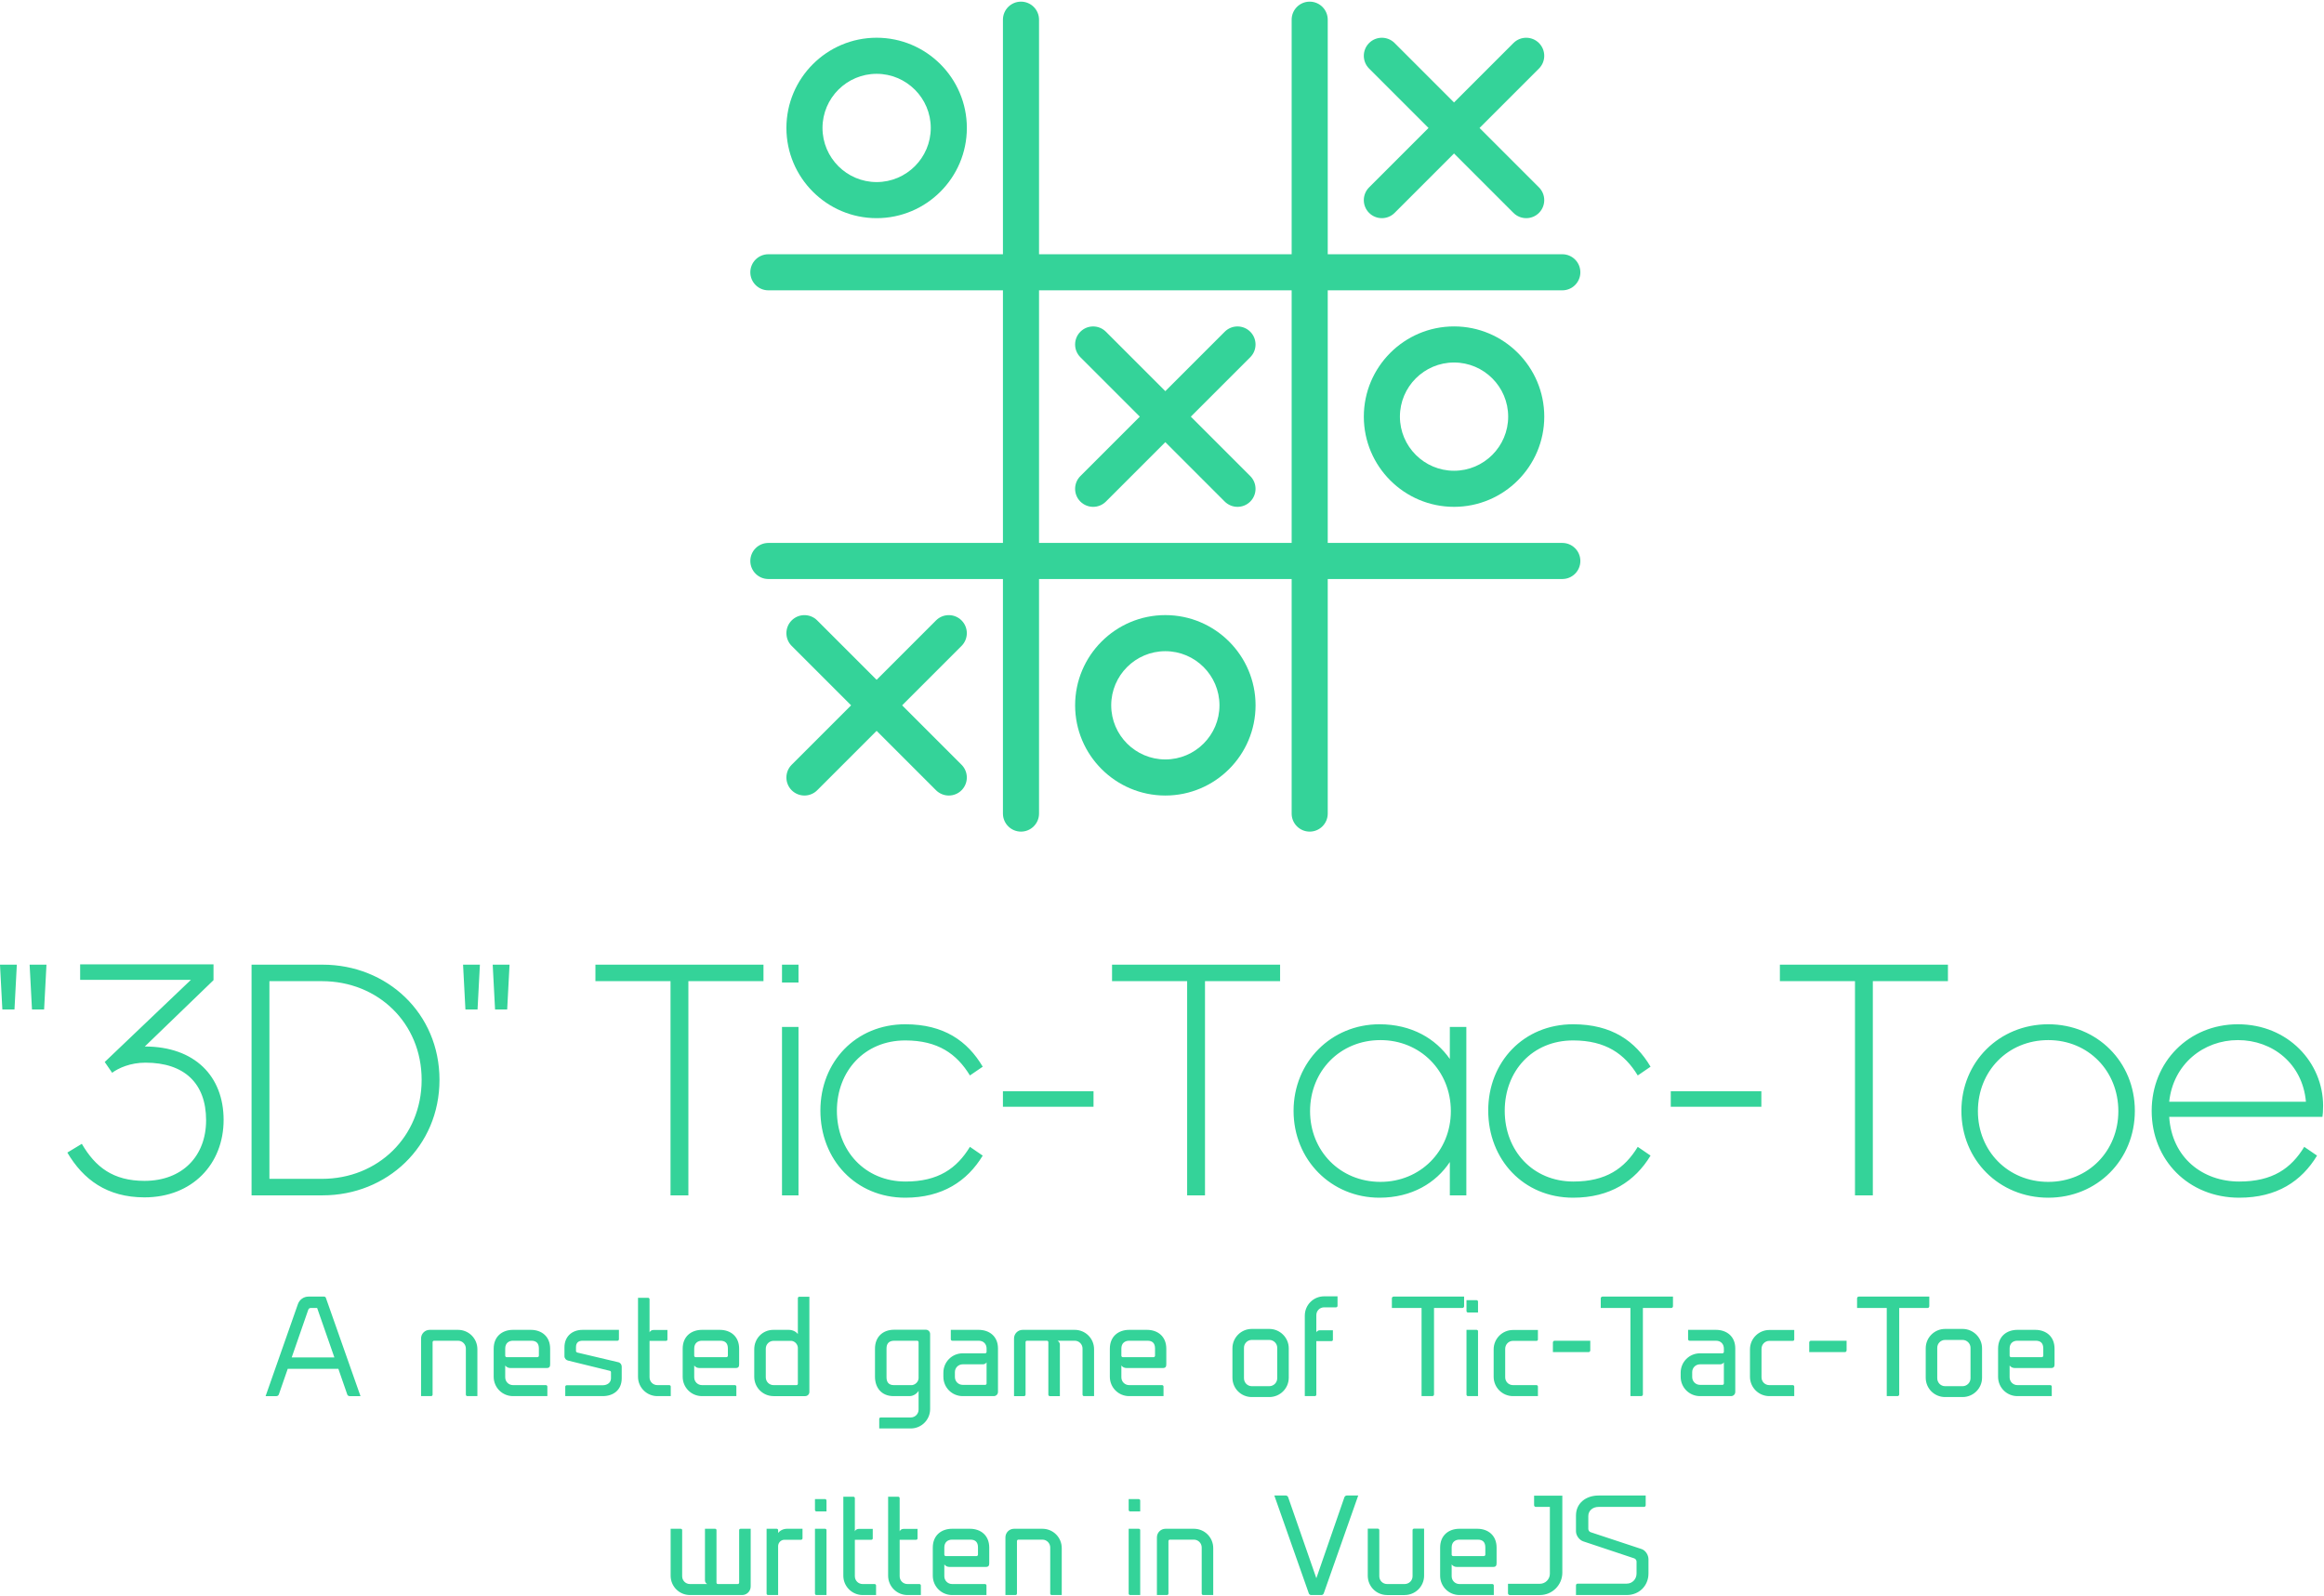 <?xml version="1.0" encoding="UTF-8" standalone="no" ?>
<svg xmlns="http://www.w3.org/2000/svg"
     width="380"
     height="261"
     version="1.1"
     viewBox="0 0 350 239.9">
    <g transform="matrix(5.435,0,0,5.435,110.283,-2.717)"
       fill="#34d399">
        <g xmlns="http://www.w3.org/2000/svg">
            <g><path d="M23,8.5H1C0.724,8.5,0.5,8.276,0.5,8S0.724,7.5,1,7.5h22c0.276,0,0.5,0.224,0.5,0.5S23.276,8.5,23,8.5z" /></g>
            <g><path d="M23,16.5H1c-0.276,0-0.5-0.224-0.5-0.5c0-0.276,0.224-0.5,0.5-0.5h22c0.276,0,0.5,0.224,0.5,0.5    C23.5,16.276,23.276,16.5,23,16.5z" /></g>
            <g><path d="M8,23.5c-0.276,0-0.5-0.224-0.5-0.5V1c0-0.276,0.224-0.5,0.5-0.5S8.5,0.724,8.5,1v22C8.5,23.276,8.276,23.5,8,23.5z" /></g>
            <g><path d="M16,23.5c-0.276,0-0.5-0.224-0.5-0.5V1c0-0.276,0.224-0.5,0.5-0.5c0.276,0,0.5,0.224,0.5,0.5v22    C16.5,23.276,16.276,23.5,16,23.5z" /></g>
            <g><path d="M4,6.5C2.621,6.5,1.5,5.378,1.5,4S2.621,1.5,4,1.5S6.5,2.622,6.5,4S5.379,6.5,4,6.5z M4,2.5C3.173,2.5,2.5,3.173,2.5,4    S3.173,5.5,4,5.5S5.5,4.827,5.5,4S4.827,2.5,4,2.5z" /></g>
            <g><path d="M20,14.5c-1.379,0-2.5-1.122-2.5-2.5s1.121-2.5,2.5-2.5s2.5,1.122,2.5,2.5S21.379,14.5,20,14.5z M20,10.5    c-0.827,0-1.5,0.673-1.5,1.5s0.673,1.5,1.5,1.5s1.5-0.673,1.5-1.5S20.827,10.5,20,10.5z" /></g>
            <g><path d="M12,22.5c-1.379,0-2.5-1.122-2.5-2.5s1.121-2.5,2.5-2.5s2.5,1.122,2.5,2.5S13.379,22.5,12,22.5z M12,18.5    c-0.827,0-1.5,0.673-1.5,1.5s0.673,1.5,1.5,1.5s1.5-0.673,1.5-1.5S12.827,18.5,12,18.5z" /></g>
            <g><path d="M10,14.5c-0.128,0-0.256-0.049-0.354-0.146c-0.195-0.195-0.195-0.512,0-0.707l4-4c0.195-0.195,0.512-0.195,0.707,0    s0.195,0.512,0,0.707l-4,4C10.256,14.451,10.128,14.5,10,14.5z" /></g>
            <g><path d="M14,14.5c-0.128,0-0.256-0.049-0.354-0.146l-4-4c-0.195-0.195-0.195-0.512,0-0.707s0.512-0.195,0.707,0l4,4    c0.195,0.195,0.195,0.512,0,0.707C14.256,14.451,14.128,14.5,14,14.5z" /></g>
            <g><path d="M6,22.5c-0.128,0-0.256-0.049-0.354-0.146l-4-4c-0.195-0.195-0.195-0.512,0-0.707s0.512-0.195,0.707,0l4,4    c0.195,0.195,0.195,0.512,0,0.707C6.256,22.451,6.128,22.5,6,22.5z" /></g>
            <g><path d="M2,22.5c-0.128,0-0.256-0.049-0.354-0.146c-0.195-0.195-0.195-0.512,0-0.707l4-4c0.195-0.195,0.512-0.195,0.707,0    s0.195,0.512,0,0.707l-4,4C2.256,22.451,2.128,22.5,2,22.5z" /></g>
            <g><path d="M18,6.5c-0.128,0-0.256-0.049-0.354-0.146c-0.195-0.195-0.195-0.512,0-0.707l4-4c0.195-0.195,0.512-0.195,0.707,0    s0.195,0.512,0,0.707l-4,4C18.256,6.451,18.128,6.5,18,6.5z" /></g>
            <g><path d="M22,6.5c-0.128,0-0.256-0.049-0.354-0.146l-4-4c-0.195-0.195-0.195-0.512,0-0.707s0.512-0.195,0.707,0l4,4    c0.195,0.195,0.195,0.512,0,0.707C22.256,6.451,22.128,6.5,22,6.5z" /></g>
        </g>
    </g>
    <g transform="matrix(1.268,0,0,1.268,-2.03,129.068)"
       fill="#34d399">
        <path d="M3.32 17.92 l-1.44 0 l-0.28 -5.32 l2 0 z M6.84 17.92 l-1.44 0 l-0.28 -5.32 l2 0 z M18.76 40.24 c-4.44 0 -7.28 -2.12 -9.16 -5.32 l1.72 -1.04 c1.6 2.76 3.72 4.4 7.44 4.4 c4.52 0 7.32 -2.96 7.32 -7.2 c0 -4.4 -2.6 -6.84 -7.2 -6.84 c-1.8 0 -3.2 0.64 -3.96 1.2 l-0.88 -1.28 l10.24 -9.76 l-13.16 0 l0 -1.84 l15.84 0 l0 1.88 l-8.16 7.88 c5.92 0 9.36 3.52 9.36 8.72 c0 5.24 -3.72 9.2 -9.4 9.2 z M31.48 40 l0 -27.4 l8.44 0 c7.64 0 13.88 5.76 13.88 13.68 s-6.24 13.72 -13.88 13.72 l-8.44 0 z M39.84 14.56 l-6.24 0 l0 23.48 l6.24 0 c6.64 0 11.84 -5 11.84 -11.76 s-5.2 -11.72 -11.84 -11.72 z M58.32 17.92 l-1.44 0 l-0.28 -5.32 l2 0 z M61.84 17.92 l-1.44 0 l-0.28 -5.32 l2 0 z M83.36 40 l-2.12 0 l0 -25.44 l-8.92 0 l0 -1.96 l19.96 0 l0 1.96 l-8.92 0 l0 25.44 z M96.44 14.72 l-1.96 0 l0 -2.12 l1.96 0 l0 2.12 z M96.44 40 l-1.96 0 l0 -20 l1.96 0 l0 20 z M116.8 34.24 l1.52 1.04 c-1.84 3.04 -4.8 5 -9.2 5 c-5.88 0 -10.08 -4.52 -10.08 -10.36 c0 -5.76 4.2 -10.24 10.08 -10.24 c4.6 0 7.4 2 9.2 5.04 l-1.52 1.04 c-1.56 -2.56 -3.8 -4.16 -7.68 -4.16 c-4.84 0 -8.12 3.64 -8.12 8.36 s3.32 8.4 8.16 8.4 c3.88 0 6.08 -1.56 7.64 -4.12 z M131.48 29.48 l-10.76 0 l0 -1.84 l10.76 0 l0 1.84 z M144.72 40 l-2.12 0 l0 -25.44 l-8.92 0 l0 -1.96 l19.96 0 l0 1.96 l-8.92 0 l0 25.44 z M165.56 21.56 c-4.8 0 -8.36 3.68 -8.36 8.44 c0 4.72 3.56 8.4 8.36 8.4 c4.72 0 8.36 -3.64 8.36 -8.4 c0 -4.8 -3.64 -8.44 -8.36 -8.44 z M173.8 40 l0 -3.96 c-1.64 2.48 -4.52 4.24 -8.36 4.24 c-5.72 0 -10.2 -4.48 -10.2 -10.32 c0 -5.8 4.48 -10.28 10.2 -10.28 c3.84 0 6.68 1.72 8.36 4.12 l0 -3.8 l1.96 0 l0 20 l-1.96 0 z M196.12 34.24 l1.52 1.04 c-1.84 3.04 -4.8 5 -9.2 5 c-5.88 0 -10.08 -4.52 -10.08 -10.36 c0 -5.76 4.2 -10.24 10.08 -10.24 c4.6 0 7.4 2 9.2 5.04 l-1.52 1.04 c-1.56 -2.56 -3.8 -4.16 -7.68 -4.16 c-4.84 0 -8.12 3.64 -8.12 8.36 s3.32 8.4 8.16 8.4 c3.88 0 6.08 -1.56 7.64 -4.12 z M210.8 29.48 l-10.76 0 l0 -1.84 l10.76 0 l0 1.84 z M224.04 40 l-2.12 0 l0 -25.44 l-8.92 0 l0 -1.96 l19.96 0 l0 1.96 l-8.92 0 l0 25.44 z M244.88 19.68 c5.8 0 10.28 4.48 10.28 10.28 c0 5.84 -4.48 10.32 -10.28 10.32 c-5.84 0 -10.32 -4.48 -10.32 -10.32 c0 -5.8 4.48 -10.28 10.32 -10.28 z M244.88 21.56 c-4.8 0 -8.36 3.68 -8.36 8.44 c0 4.72 3.56 8.4 8.36 8.4 c4.76 0 8.32 -3.68 8.32 -8.4 c0 -4.76 -3.56 -8.44 -8.32 -8.44 z M276.8 35.28 c-1.84 3.04 -4.76 5 -9.24 5 c-6.04 0 -10.4 -4.48 -10.4 -10.32 c0 -5.8 4.4 -10.28 10.24 -10.28 c5.96 0 10.12 4.56 10.12 9.68 c0 0.64 -0.04 1.08 -0.08 1.32 l-18.2 0 c0.32 4.88 4 7.68 8.32 7.68 c3.96 0 6.16 -1.56 7.72 -4.12 z M267.4 21.56 c-4.08 0 -7.68 2.84 -8.16 7.32 l16.24 0 c-0.4 -4.52 -3.96 -7.32 -8.08 -7.32 z" />
    </g>
    <g transform="matrix(0.998,0,0,0.998,39.74,190.068)"
       fill="#34d399">
        <path d="M9.34 5.12 l5.24 14.88 l-1.64 0 c-0.18 0 -0.32 -0.12 -0.36 -0.26 l-1.34 -3.86 l-7.64 0 l-1.34 3.86 c-0.04 0.14 -0.2 0.26 -0.36 0.26 l-1.64 0 l4.88 -13.9 c0.24 -0.66 0.86 -1.12 1.58 -1.12 l2.38 0 c0.1 0 0.2 0.06 0.24 0.14 z M4.2 14.16 l6.44 0 l-2.6 -7.46 l-0.98 0 c-0.16 0 -0.3 0.1 -0.36 0.26 z M29.3 10 c1.62 0 2.92 1.3 2.92 2.92 l0 7.08 l-1.52 0 c-0.12 0 -0.22 -0.1 -0.22 -0.22 l0 -6.96 c0 -0.64 -0.52 -1.18 -1.18 -1.18 l-3.62 0 c-0.12 0 -0.22 0.1 -0.22 0.22 l0 7.92 c0 0.12 -0.1 0.22 -0.22 0.22 l-1.52 0 l0 -8.7 c0 -0.72 0.58 -1.3 1.3 -1.3 l4.28 0 z M37.6 20 c-1.62 0 -2.92 -1.3 -2.92 -2.92 l0 -4.24 c0 -1.86 1.3 -2.84 2.92 -2.84 l2.68 0 c1.62 0 2.92 0.98 2.92 2.84 l0 2.3 c0 0.34 -0.04 0.62 -0.52 0.62 l-5.48 0 c-0.32 0 -0.6 -0.14 -0.78 -0.38 l0 1.78 c0 0.66 0.52 1.18 1.18 1.18 l4.96 0 c0.12 0 0.22 0.1 0.22 0.22 l0 1.44 l-5.18 0 z M40.34 11.64 l-2.74 0 c-0.66 0 -1.18 0.38 -1.18 1.18 l0 1.08 c0 0.12 0.08 0.2 0.2 0.22 l4.66 0 c0.12 0 0.22 -0.1 0.22 -0.22 l0 -1.08 c0 -0.8 -0.38 -1.18 -1.16 -1.18 z M45.92 14.64 c-0.32 -0.06 -0.56 -0.34 -0.56 -0.66 l0 -1.34 c0 -1.62 1.12 -2.64 2.74 -2.64 l5.48 0 l0 1.42 c0 0.12 -0.1 0.22 -0.22 0.22 l-5.26 0 c-0.66 0 -1 0.32 -1 0.98 l0 0.58 c0 0.1 0.08 0.18 0.18 0.22 l6.18 1.46 c0.32 0.06 0.54 0.34 0.54 0.66 l0 1.78 c0 1.74 -1.24 2.68 -2.86 2.68 l-5.66 0 l0 -1.42 c0 -0.12 0.1 -0.22 0.22 -0.22 l5.44 0 c0.66 0 1.24 -0.38 1.24 -1.04 l0 -0.94 c0 -0.1 -0.08 -0.18 -0.18 -0.2 z M61.18 18.34 c0.12 0 0.22 0.1 0.22 0.22 l0 1.44 l-2.02 0 c-1.6 0 -2.92 -1.3 -2.92 -2.92 l0 -11.92 l1.52 0 c0.12 0 0.22 0.1 0.22 0.22 l0 5 c0.1 -0.22 0.32 -0.36 0.58 -0.36 l2.12 0 l0 1.44 c0 0.12 -0.1 0.2 -0.22 0.2 l-2.48 0 l0 5.5 c0 0.66 0.52 1.18 1.18 1.18 l1.8 0 z M66.12 20 c-1.62 0 -2.92 -1.3 -2.92 -2.92 l0 -4.24 c0 -1.86 1.3 -2.84 2.92 -2.84 l2.68 0 c1.62 0 2.92 0.98 2.92 2.84 l0 2.3 c0 0.34 -0.04 0.62 -0.52 0.62 l-5.48 0 c-0.32 0 -0.6 -0.14 -0.78 -0.38 l0 1.78 c0 0.66 0.52 1.18 1.18 1.18 l4.96 0 c0.12 0 0.22 0.1 0.22 0.22 l0 1.44 l-5.18 0 z M68.86 11.64 l-2.74 0 c-0.66 0 -1.18 0.38 -1.18 1.18 l0 1.08 c0 0.12 0.08 0.2 0.2 0.22 l4.66 0 c0.12 0 0.22 -0.1 0.22 -0.22 l0 -1.08 c0 -0.8 -0.38 -1.18 -1.16 -1.18 z M74 12.92 c0 -1.62 1.26 -2.92 2.88 -2.92 l2.32 0 c0.64 0 1.14 0.3 1.38 0.64 l0 -5.42 c0 -0.12 0.1 -0.22 0.22 -0.22 l1.52 0 l0 14.36 c0 0.36 -0.28 0.64 -0.64 0.64 l-4.76 0 c-1.62 0 -2.92 -1.3 -2.92 -2.92 l0 -4.16 z M75.74 12.84 l0 4.32 c0 0.66 0.52 1.18 1.18 1.18 l3.44 0 c0.12 0 0.22 -0.08 0.22 -0.2 l0 -5.46 c-0.04 -0.54 -0.46 -0.96 -0.96 -1.02 l-2.7 0 c-0.66 0 -1.18 0.52 -1.18 1.18 z M98.8 22.04 l0 -2.84 c-0.2 0.36 -0.74 0.8 -1.38 0.8 l-2.4 0 c-1.86 0 -2.8 -1.32 -2.8 -2.92 l0 -4.26 c0 -1.6 1.02 -2.84 2.92 -2.84 l4.76 0 c0.36 0 0.64 0.3 0.64 0.64 l0 11.34 c0 1.62 -1.32 2.92 -2.92 2.92 l-4.76 0 l0 -1.44 c0 -0.12 0.1 -0.22 0.22 -0.22 l4.54 0 c0.64 0 1.18 -0.52 1.18 -1.18 z M93.96 12.82 l0 4.34 c0 0.64 0.26 1.18 1.1 1.18 l2.76 0 c0.52 -0.08 0.94 -0.5 0.98 -1.02 l0 -5.46 c0 -0.12 -0.1 -0.22 -0.22 -0.22 l-3.44 0 c-0.92 0 -1.18 0.54 -1.18 1.18 z M107.86 10 c1.62 0 2.92 0.98 2.92 2.8 l0 6.56 c0 0.36 -0.28 0.64 -0.64 0.64 l-0.22 0 l-0.88 0 l-3.58 0 c-1.62 0 -2.92 -1.3 -2.92 -2.92 l0 -0.62 c0 -1.62 1.3 -2.92 2.92 -2.92 l3.38 0 c0.12 0 0.22 -0.1 0.22 -0.22 l0 -0.5 c0 -0.64 -0.42 -1.18 -1.2 -1.18 l-3.98 0 c-0.12 0 -0.22 -0.1 -0.22 -0.22 l0 -1.42 l4.2 0 z M104.28 17.12 c0 0.66 0.52 1.18 1.18 1.18 l3.4 0 c0.12 0 0.2 -0.1 0.2 -0.22 l0 -3.18 c-0.1 0.18 -0.3 0.28 -0.52 0.3 l-3.08 0 c-0.66 0 -1.18 0.52 -1.18 1.18 l0 0.74 z M122.36 10 c1.62 0 2.92 1.3 2.92 2.92 l0 7.08 l-1.52 0 c-0.12 0 -0.22 -0.1 -0.22 -0.22 l0 -6.96 c0 -0.64 -0.52 -1.18 -1.18 -1.18 l-2.6 0 c0.2 0.12 0.36 0.32 0.36 0.56 l0 7.8 l-1.52 0 c-0.12 0 -0.22 -0.1 -0.22 -0.22 l0 -7.92 c0 -0.12 -0.1 -0.22 -0.22 -0.22 l-3.02 0 c-0.1 0 -0.18 0.08 -0.2 0.18 l0 7.96 c0 0.12 -0.1 0.22 -0.22 0.22 l-1.52 0 l0 -8.7 c0 -0.72 0.58 -1.3 1.3 -1.3 l7.86 0 z M130.58 20 c-1.62 0 -2.92 -1.3 -2.92 -2.92 l0 -4.24 c0 -1.86 1.3 -2.84 2.92 -2.84 l2.68 0 c1.62 0 2.92 0.98 2.92 2.84 l0 2.3 c0 0.34 -0.04 0.62 -0.52 0.62 l-5.48 0 c-0.32 0 -0.6 -0.14 -0.78 -0.38 l0 1.78 c0 0.66 0.52 1.18 1.18 1.18 l4.96 0 c0.12 0 0.22 0.1 0.22 0.22 l0 1.44 l-5.18 0 z M133.32 11.64 l-2.74 0 c-0.66 0 -1.18 0.38 -1.18 1.18 l0 1.08 c0 0.12 0.08 0.2 0.2 0.22 l4.66 0 c0.12 0 0.22 -0.1 0.22 -0.22 l0 -1.08 c0 -0.8 -0.38 -1.18 -1.16 -1.18 z M151.72 20.14 l-2.64 0 c-1.62 0 -2.92 -1.3 -2.92 -2.92 l0 -4.44 c0 -1.6 1.3 -2.92 2.92 -2.92 l2.64 0 c1.62 0 2.94 1.32 2.94 2.92 l0 4.44 c0 1.62 -1.32 2.92 -2.94 2.92 z M149.08 11.52 c-0.66 0 -1.18 0.54 -1.18 1.18 l0 4.6 c0 0.66 0.52 1.2 1.18 1.2 l2.64 0 c0.66 0 1.2 -0.54 1.2 -1.2 l0 -4.6 c0 -0.64 -0.54 -1.18 -1.2 -1.18 l-2.64 0 z M160 4.94 l2.02 0 l0 1.44 c0 0.12 -0.1 0.22 -0.22 0.22 l-1.8 0 c-0.66 0 -1.18 0.52 -1.18 1.18 l0 2.58 c0.1 -0.18 0.3 -0.3 0.54 -0.3 l1.96 0 l0 1.44 c0 0.12 -0.1 0.2 -0.22 0.2 l-2.28 0 l0 8.08 c0 0.12 -0.1 0.22 -0.22 0.22 l-1.52 0 l0 -12.14 c0 -1.62 1.3 -2.92 2.92 -2.92 z M170.48 4.98 l10.64 0 l0 1.46 c0 0.14 -0.12 0.26 -0.26 0.26 l-4.28 0 l0 13.04 c0 0.14 -0.1 0.26 -0.26 0.26 l-1.62 0 l0 -13.3 l-4.48 0 l0 -1.46 c0 -0.14 0.12 -0.26 0.26 -0.26 z M183 10 c0.12 0 0.22 0.08 0.22 0.2 l0 9.8 l-1.52 0 c-0.12 0 -0.22 -0.1 -0.22 -0.22 l0 -9.78 l1.52 0 z M183 5.52 c0.12 0 0.22 0.1 0.22 0.22 l0 1.64 l-1.52 0 c-0.12 0 -0.22 -0.1 -0.22 -0.22 l0 -1.64 l1.52 0 z M188.5 11.66 c-0.66 0 -1.18 0.54 -1.18 1.2 l0 4.3 c0 0.66 0.52 1.18 1.18 1.18 l3.54 0 c0.12 0 0.22 0.1 0.22 0.22 l0 1.44 l-3.76 0 c-1.6 0 -2.92 -1.3 -2.92 -2.92 l0 -4.14 c0 -1.62 1.32 -2.92 2.92 -2.92 l3.76 0 l0 1.44 c0 0.12 -0.1 0.2 -0.22 0.2 l-3.54 0 z M200.16 13.1 c0 0.14 -0.12 0.26 -0.26 0.26 l-5.38 0 l0 -1.46 c0 -0.14 0.12 -0.26 0.26 -0.26 l5.38 0 l0 1.46 z M202 4.98 l10.64 0 l0 1.46 c0 0.14 -0.12 0.26 -0.26 0.26 l-4.28 0 l0 13.04 c0 0.14 -0.1 0.26 -0.26 0.26 l-1.62 0 l0 -13.3 l-4.48 0 l0 -1.46 c0 -0.14 0.12 -0.26 0.26 -0.26 z M219.12 10 c1.62 0 2.92 0.98 2.92 2.8 l0 6.56 c0 0.36 -0.28 0.64 -0.64 0.64 l-0.22 0 l-0.88 0 l-3.58 0 c-1.62 0 -2.92 -1.3 -2.92 -2.92 l0 -0.62 c0 -1.62 1.3 -2.92 2.92 -2.92 l3.38 0 c0.12 0 0.22 -0.1 0.22 -0.22 l0 -0.5 c0 -0.64 -0.42 -1.18 -1.2 -1.18 l-3.98 0 c-0.12 0 -0.22 -0.1 -0.22 -0.22 l0 -1.42 l4.2 0 z M215.54 17.12 c0 0.66 0.52 1.18 1.18 1.18 l3.4 0 c0.12 0 0.2 -0.1 0.2 -0.22 l0 -3.18 c-0.1 0.18 -0.3 0.28 -0.52 0.3 l-3.08 0 c-0.66 0 -1.18 0.52 -1.18 1.18 l0 0.74 z M227.18 11.66 c-0.66 0 -1.18 0.54 -1.18 1.2 l0 4.3 c0 0.66 0.52 1.18 1.18 1.18 l3.54 0 c0.12 0 0.22 0.1 0.22 0.22 l0 1.44 l-3.76 0 c-1.6 0 -2.92 -1.3 -2.92 -2.92 l0 -4.14 c0 -1.62 1.32 -2.92 2.92 -2.92 l3.76 0 l0 1.44 c0 0.12 -0.1 0.2 -0.22 0.2 l-3.54 0 z M238.84 13.1 c0 0.14 -0.12 0.26 -0.26 0.26 l-5.38 0 l0 -1.46 c0 -0.14 0.12 -0.26 0.26 -0.26 l5.38 0 l0 1.46 z M240.68 4.98 l10.64 0 l0 1.46 c0 0.14 -0.12 0.26 -0.26 0.26 l-4.28 0 l0 13.04 c0 0.14 -0.1 0.26 -0.26 0.26 l-1.62 0 l0 -13.3 l-4.48 0 l0 -1.46 c0 -0.14 0.12 -0.26 0.26 -0.26 z M256.34 20.14 l-2.64 0 c-1.62 0 -2.92 -1.3 -2.92 -2.92 l0 -4.44 c0 -1.6 1.3 -2.92 2.92 -2.92 l2.64 0 c1.62 0 2.94 1.32 2.94 2.92 l0 4.44 c0 1.62 -1.32 2.92 -2.94 2.92 z M253.7 11.52 c-0.66 0 -1.18 0.54 -1.18 1.18 l0 4.6 c0 0.66 0.52 1.2 1.18 1.2 l2.64 0 c0.66 0 1.2 -0.54 1.2 -1.2 l0 -4.6 c0 -0.64 -0.54 -1.18 -1.2 -1.18 l-2.64 0 z M264.62 20 c-1.62 0 -2.92 -1.3 -2.92 -2.92 l0 -4.24 c0 -1.86 1.3 -2.84 2.92 -2.84 l2.68 0 c1.62 0 2.92 0.98 2.92 2.84 l0 2.3 c0 0.34 -0.04 0.62 -0.52 0.62 l-5.48 0 c-0.32 0 -0.6 -0.14 -0.78 -0.38 l0 1.78 c0 0.66 0.52 1.18 1.18 1.18 l4.96 0 c0.12 0 0.22 0.1 0.22 0.22 l0 1.44 l-5.18 0 z M267.36 11.64 l-2.74 0 c-0.66 0 -1.18 0.38 -1.18 1.18 l0 1.08 c0 0.12 0.08 0.2 0.2 0.22 l4.66 0 c0.12 0 0.22 -0.1 0.22 -0.22 l0 -1.08 c0 -0.8 -0.38 -1.18 -1.16 -1.18 z" />
    </g>
    <g transform="matrix(0.998,0,0,0.998,99.822,220.028)"
       fill="#34d399">
        <path d="M11.74 10 l1.52 0 l0 8.7 c0 0.72 -0.58 1.3 -1.3 1.3 l-7.86 0 c-1.62 0 -2.92 -1.3 -2.92 -2.92 l0 -7.08 l1.52 0 c0.12 0 0.22 0.08 0.22 0.2 l0 6.96 c0 0.66 0.52 1.18 1.18 1.18 l2.6 0 c-0.2 -0.1 -0.34 -0.32 -0.34 -0.56 l0 -7.78 l1.52 0 c0.12 0 0.22 0.08 0.22 0.2 l0 7.92 c0 0.12 0.08 0.22 0.2 0.22 l3.02 0 c0.12 0 0.2 -0.1 0.2 -0.22 l0 0.02 l0 -7.94 c0 -0.12 0.1 -0.2 0.22 -0.2 z M18.76 10 l2.32 0 l0 1.44 c0 0.12 -0.1 0.22 -0.22 0.22 l-2.5 0 c-0.54 0 -0.92 0.42 -0.96 0.9 l0 7.44 l-1.52 0 c-0.12 0 -0.22 -0.1 -0.22 -0.22 l0 -9.78 l1.52 0 c0.12 0 0.22 0.08 0.22 0.2 l0 0.44 c0.24 -0.34 0.74 -0.64 1.36 -0.64 z M24.48 10 c0.12 0 0.22 0.08 0.22 0.2 l0 9.8 l-1.52 0 c-0.12 0 -0.22 -0.1 -0.22 -0.22 l0 -9.78 l1.52 0 z M24.48 5.52 c0.12 0 0.22 0.1 0.22 0.22 l0 1.64 l-1.52 0 c-0.12 0 -0.22 -0.1 -0.22 -0.22 l0 -1.64 l1.52 0 z M31.96 18.34 c0.12 0 0.22 0.1 0.22 0.22 l0 1.44 l-2.02 0 c-1.6 0 -2.92 -1.3 -2.92 -2.92 l0 -11.92 l1.52 0 c0.12 0 0.22 0.1 0.22 0.22 l0 5 c0.1 -0.22 0.32 -0.36 0.58 -0.36 l2.12 0 l0 1.44 c0 0.12 -0.1 0.2 -0.22 0.2 l-2.48 0 l0 5.5 c0 0.66 0.52 1.18 1.18 1.18 l1.8 0 z M38.72 18.34 c0.12 0 0.22 0.1 0.22 0.22 l0 1.44 l-2.02 0 c-1.6 0 -2.92 -1.3 -2.92 -2.92 l0 -11.92 l1.52 0 c0.12 0 0.22 0.1 0.22 0.22 l0 5 c0.1 -0.22 0.32 -0.36 0.58 -0.36 l2.12 0 l0 1.44 c0 0.12 -0.1 0.2 -0.22 0.2 l-2.48 0 l0 5.5 c0 0.66 0.52 1.18 1.18 1.18 l1.8 0 z M43.66 20 c-1.62 0 -2.92 -1.3 -2.92 -2.92 l0 -4.24 c0 -1.86 1.3 -2.84 2.92 -2.84 l2.68 0 c1.62 0 2.92 0.98 2.92 2.84 l0 2.3 c0 0.34 -0.04 0.62 -0.52 0.62 l-5.48 0 c-0.32 0 -0.6 -0.14 -0.78 -0.38 l0 1.78 c0 0.66 0.52 1.18 1.18 1.18 l4.96 0 c0.12 0 0.22 0.1 0.22 0.22 l0 1.44 l-5.18 0 z M46.4 11.64 l-2.74 0 c-0.66 0 -1.18 0.38 -1.18 1.18 l0 1.08 c0 0.12 0.08 0.2 0.2 0.22 l4.66 0 c0.12 0 0.22 -0.1 0.22 -0.22 l0 -1.08 c0 -0.8 -0.38 -1.18 -1.16 -1.18 z M57.28 10 c1.62 0 2.92 1.3 2.92 2.92 l0 7.08 l-1.52 0 c-0.12 0 -0.22 -0.1 -0.22 -0.22 l0 -6.96 c0 -0.64 -0.52 -1.18 -1.18 -1.18 l-3.62 0 c-0.12 0 -0.22 0.1 -0.22 0.22 l0 7.92 c0 0.12 -0.1 0.22 -0.22 0.22 l-1.52 0 l0 -8.7 c0 -0.72 0.58 -1.3 1.3 -1.3 l4.28 0 z M71.82 10 c0.12 0 0.22 0.08 0.22 0.2 l0 9.8 l-1.52 0 c-0.12 0 -0.22 -0.1 -0.22 -0.22 l0 -9.78 l1.52 0 z M71.82 5.52 c0.12 0 0.22 0.1 0.22 0.22 l0 1.64 l-1.52 0 c-0.12 0 -0.22 -0.1 -0.22 -0.22 l0 -1.64 l1.52 0 z M80.14 10 c1.62 0 2.92 1.3 2.92 2.92 l0 7.08 l-1.52 0 c-0.12 0 -0.22 -0.1 -0.22 -0.22 l0 -6.96 c0 -0.64 -0.52 -1.18 -1.18 -1.18 l-3.62 0 c-0.12 0 -0.22 0.1 -0.22 0.22 l0 7.92 c0 0.12 -0.1 0.22 -0.22 0.22 l-1.52 0 l0 -8.7 c0 -0.72 0.58 -1.3 1.3 -1.3 l4.28 0 z M98.62 17.46 l4.24 -12.24 c0.06 -0.12 0.2 -0.24 0.34 -0.24 l1.74 0 l-5.2 14.76 c-0.04 0.14 -0.2 0.26 -0.34 0.26 l-1.58 0 c-0.14 0 -0.3 -0.12 -0.34 -0.26 l-5.2 -14.76 l1.74 0 c0.14 0 0.3 0.12 0.34 0.24 z M106.38 9.98 l1.52 0 c0.12 0 0.22 0.1 0.22 0.22 l0 6.96 c0 0.66 0.52 1.18 1.18 1.18 l2.64 0 c0.66 0 1.2 -0.52 1.2 -1.18 l0 -6.96 c0 -0.12 0.1 -0.22 0.22 -0.22 l1.52 0 l0 7.1 c0 1.62 -1.32 2.92 -2.94 2.92 l-2.64 0 c-1.62 0 -2.92 -1.3 -2.92 -2.92 l0 -7.1 z M120.22 20 c-1.62 0 -2.92 -1.3 -2.92 -2.92 l0 -4.24 c0 -1.86 1.3 -2.84 2.92 -2.84 l2.68 0 c1.62 0 2.92 0.98 2.92 2.84 l0 2.3 c0 0.34 -0.04 0.62 -0.52 0.62 l-5.48 0 c-0.32 0 -0.6 -0.14 -0.78 -0.38 l0 1.78 c0 0.66 0.52 1.18 1.18 1.18 l4.96 0 c0.12 0 0.22 0.1 0.22 0.22 l0 1.44 l-5.18 0 z M122.96 11.64 l-2.74 0 c-0.66 0 -1.18 0.38 -1.18 1.18 l0 1.08 c0 0.12 0.08 0.2 0.2 0.22 l4.66 0 c0.12 0 0.22 -0.1 0.22 -0.22 l0 -1.08 c0 -0.8 -0.38 -1.18 -1.16 -1.18 z M127.8 20 c-0.14 0 -0.26 -0.12 -0.26 -0.26 l0 -1.44 l4.82 0 c0.82 0 1.5 -0.68 1.5 -1.52 l0 -10.08 l-2.12 0 c-0.14 0 -0.26 -0.12 -0.26 -0.26 l0 -1.44 l4.26 0 l0 11.62 c0 1.86 -1.52 3.38 -3.38 3.38 l-4.56 0 z M138.06 18.28 l7.4 0 c0.84 0 1.48 -0.68 1.48 -1.52 l0 -1.82 c0 -0.2 -0.16 -0.42 -0.36 -0.48 l-7.68 -2.56 c-0.6 -0.2 -1.1 -0.88 -1.1 -1.52 l0 -2.38 c0 -1.88 1.52 -3.02 3.4 -3.02 l7.12 0 l0 1.46 c0 0.14 -0.1 0.26 -0.26 0.26 l-6.86 0 c-0.84 0 -1.54 0.54 -1.54 1.38 l0 1.94 c0 0.22 0.16 0.44 0.36 0.5 l7.68 2.54 c0.6 0.2 1.04 0.9 1.04 1.54 l0 2.14 c0 1.88 -1.42 3.26 -3.28 3.26 l-7.66 0 l0 -1.46 c0 -0.16 0.12 -0.26 0.26 -0.26 z" />
    </g>
</svg>
